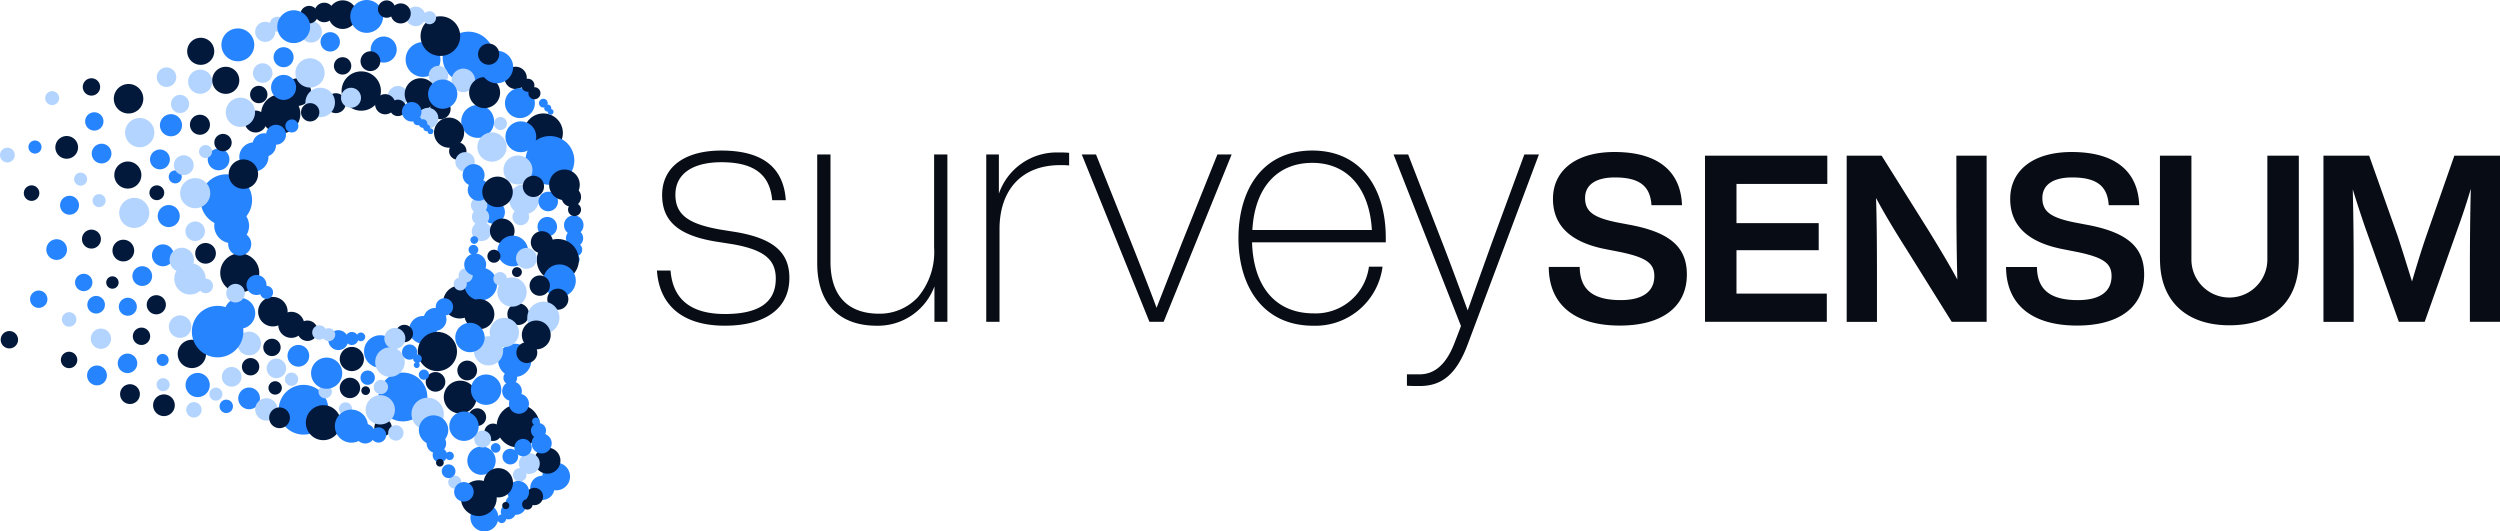 <?xml version="1.0" ?>
<svg xmlns="http://www.w3.org/2000/svg" viewBox="0 0 182.665 38.83">
	<g data-name="Group 4226">
		<g data-name="Group 2962">
			<path fill="#02193b" fill-rule="evenodd" d="M41.029 14.392a.713.713 0 1 1 .713.711.712.712 0 0 1-.713-.711"/>
			<path fill="#2684ff" fill-rule="evenodd" d="M41.21 16.453a.713.713 0 1 1 .713.711.712.712 0 0 1-.713-.711"/>
			<path fill="#02193b" fill-rule="evenodd" d="M41.505 15.316a.475.475 0 1 1 .476.474.475.475 0 0 1-.476-.474"/>
			<path fill="#2684ff" fill-rule="evenodd" d="M41.35 17.408a.63.63 0 1 1 .63.629.629.629 0 0 1-.63-.629"/>
			<path fill="#2684ff" fill-rule="evenodd" d="M41.568 18.242a.487.487 0 1 1 .487.485.486.486 0 0 1-.487-.485"/>
			<path fill="#2684ff" fill-rule="evenodd" d="M41.611 18.949a.37.37 0 1 1 .37.369.369.369 0 0 1-.37-.369"/>
			<path fill="#02193b" fill-rule="evenodd" d="M32.385 22.069a1.2 1.2 0 1 1 1.2 1.2 1.2 1.2 0 0 1-1.2-1.2"/>
			<path fill="#2684ff" fill-rule="evenodd" d="M20.363 29.944a1.817 1.817 0 1 1 1.816 1.811 1.814 1.814 0 0 1-1.816-1.811M27.659 29.012a1.782 1.782 0 1 1 1.782 1.777 1.779 1.779 0 0 1-1.782-1.777M32.344 4.202a1.881 1.881 0 1 1 1.88 1.875 1.878 1.878 0 0 1-1.88-1.875M36.396 26.333a1.214 1.214 0 1 1 1.214 1.21 1.212 1.212 0 0 1-1.214-1.21"/>
			<path fill="#2684ff" fill-rule="evenodd" d="M29.637 4.351a1.272 1.272 0 1 1 1.272 1.268 1.27 1.27 0 0 1-1.272-1.268M27.083 3.624a.952.952 0 1 1 .951.949.951.951 0 0 1-.951-.949M33.92 20.749a1.2 1.2 0 1 1 1.2 1.2 1.2 1.2 0 0 1-1.2-1.2M26.598 25.686a1.188 1.188 0 1 1 1.189 1.185 1.188 1.188 0 0 1-1.188-1.185M16.386 22.895a1.131 1.131 0 1 1 1.131 1.126 1.129 1.129 0 0 1-1.131-1.128"/>
			<path fill="#02193b" fill-rule="evenodd" d="M24.824 26.234a.884.884 0 1 1 .884.882.882.882 0 0 1-.884-.882"/>
			<path fill="#2684ff" fill-rule="evenodd" d="M38.743 35.647a.884.884 0 1 1 .884.882.883.883 0 0 1-.884-.882M13.559 28.134a.884.884 0 1 1 .885.882.883.883 0 0 1-.885-.882M11.685 9.152a.808.808 0 1 1 .808.806.807.807 0 0 1-.808-.806M6.222 8.874a.669.669 0 1 1 .669.667.668.668 0 0 1-.669-.667M35.206 15.501a.843.843 0 1 1 .843.84.841.841 0 0 1-.843-.84M4.391 14.997a.691.691 0 1 1 .691.69.69.69 0 0 1-.691-.69"/>
			<path fill="#02193b" fill-rule="evenodd" d="M5.99 17.473a.692.692 0 1 1 .692.689.691.691 0 0 1-.692-.689"/>
			<path fill="#2684ff" fill-rule="evenodd" d="M23.421 3.059a.708.708 0 1 1 .709.707.707.707 0 0 1-.709-.707M6.703 11.223a.72.72 0 1 1 .72.718.719.719 0 0 1-.72-.718M29.899 24.101a1.01 1.01 0 1 1 1.01 1.008 1.008 1.008 0 0 1-1.01-1.008M39.631 34.819a1.01 1.01 0 1 1 1.011 1.007 1.008 1.008 0 0 1-1.011-1.007M34.372 37.813a1.02 1.02 0 1 1 1.02 1.017 1.018 1.018 0 0 1-1.02-1.017M15.179 11.652a.793.793 0 1 1 .793.791.792.792 0 0 1-.793-.791"/>
			<path fill="#02193b" fill-rule="evenodd" d="M24.958 6.656a1.437 1.437 0 1 1 1.438 1.433 1.436 1.436 0 0 1-1.438-1.433M36.293 31.126a1.573 1.573 0 1 1 1.57 1.57 1.57 1.57 0 0 1-1.57-1.57M30.729 2.643a1.448 1.448 0 1 1 1.449 1.444 1.447 1.447 0 0 1-1.449-1.444M16.092 19.946a1.426 1.426 0 1 1 1.426 1.421 1.423 1.423 0 0 1-1.426-1.421M30.527 25.688a1.432 1.432 0 1 1 1.432 1.428 1.43 1.43 0 0 1-1.432-1.428M38.275 9.719a1.426 1.426 0 1 1 1.426 1.421 1.423 1.423 0 0 1-1.426-1.421"/>
			<path fill="#2684ff" fill-rule="evenodd" d="M34.147 33.665a1.035 1.035 0 1 1 1.032 1.028 1.034 1.034 0 0 1-1.032-1.028M8.682 22.415a.658.658 0 1 1 .658.656.657.657 0 0 1-.658-.656"/>
			<path fill="#02193b" fill-rule="evenodd" d="M7.762 20.643a.452.452 0 1 1 .452.451.452.452 0 0 1-.452-.451"/>
			<path fill="#2684ff" fill-rule="evenodd" d="M6.381 22.268a.643.643 0 1 1 .643.641.642.642 0 0 1-.643-.641"/>
			<path fill="#02193b" fill-rule="evenodd" d="M12.985 25.862a1.035 1.035 0 1 1 1.035 1.032 1.034 1.034 0 0 1-1.035-1.032M23.993 1.074a1.045 1.045 0 1 1 1.045 1.041 1.044 1.044 0 0 1-1.045-1.042M32.426 29.013a1.2 1.2 0 1 1 1.2 1.2 1.2 1.2 0 0 1-1.2-1.2M20.722 6.742a1.007 1.007 0 1 1 1.007 1 1.005 1.005 0 0 1-1.007-1M22.347 30.886a1.278 1.278 0 1 1 1.278 1.275 1.276 1.276 0 0 1-1.278-1.275M39.047 33.662a.951.951 0 1 1 .951.948.949.949 0 0 1-.951-.948M15.66 10.42a.634.634 0 1 1 .634.632.634.634 0 0 1-.634-.632"/>
			<path fill="#2684ff" fill-rule="evenodd" d="M5.484 20.639a.634.634 0 1 1 .634.633.633.633 0 0 1-.634-.633"/>
			<path fill="#02193b" fill-rule="evenodd" d="M24.398 4.815a.634.634 0 1 1 .634.633.633.633 0 0 1-.634-.633M34.227 30.482a.646.646 0 1 1 .646.643.644.644 0 0 1-.646-.643M36.864 5.691a.814.814 0 1 1 .814.812.812.812 0 0 1-.814-.812M22.978.914a.713.713 0 1 1 .712.71.712.712 0 0 1-.712-.71M27.355 31.226a.634.634 0 1 1 .634.632.633.633 0 0 1-.634-.632M17.877 8.886a.8.8 0 1 1 .8.794.795.795 0 0 1-.8-.794M38.413 36.28a.634.634 0 1 1 .635.632.633.633 0 0 1-.635-.632M23.815 7.541a.727.727 0 1 1 .727.725.726.726 0 0 1-.727-.725M31.105 27.905a.716.716 0 1 1 .715.713.715.715 0 0 1-.715-.713M19.237 25.384a.634.634 0 1 1 .634.633.633.633 0 0 1-.634-.633M6.048 6.353a.634.634 0 1 1 .635.633.633.633 0 0 1-.635-.633"/>
			<path fill="#2684ff" fill-rule="evenodd" d="M2.197 21.864a.634.634 0 1 1 .634.633.633.633 0 0 1-.634-.633"/>
			<path fill="#02193b" fill-rule="evenodd" d="M.052 24.824a.634.634 0 1 1 .634.633.633.633 0 0 1-.634-.633M17.676 26.798a.634.634 0 1 1 .634.632.634.634 0 0 1-.634-.632M32.814 11.041a.634.634 0 1 1 .634.632.634.634 0 0 1-.634-.632M9.705 24.573a.634.634 0 1 1 .634.632.633.633 0 0 1-.634-.632M13.878 9.117a.732.732 0 1 1 .732.729.73.73 0 0 1-.732-.729"/>
			<path fill="#b3d4ff" fill-rule="evenodd" d="M3.302 7.171a.509.509 0 1 1 .508.507.508.508 0 0 1-.508-.507"/>
			<path fill="#2684ff" fill-rule="evenodd" d="M19.991 4.182a.731.731 0 1 1 .732.729.731.731 0 0 1-.732-.729M31.838 22.427a.634.634 0 1 1 .634.632.634.634 0 0 1-.634-.632"/>
			<path fill="#02193b" fill-rule="evenodd" d="M18.274 6.907a.634.634 0 1 1 .634.633.633.633 0 0 1-.634-.633M33.415 27.072a.721.721 0 1 1 .725.719.72.72 0 0 1-.721-.719M37.072 22.955a.792.792 0 1 1 .793.791.792.792 0 0 1-.793-.791M28.911 24.37a.634.634 0 1 1 .634.632.634.634 0 0 1-.634-.632M26.343 4.473a.723.723 0 1 1 .723.721.722.722 0 0 1-.723-.721"/>
			<path fill="#b3d4ff" fill-rule="evenodd" d="M34.485 15.846a.629.629 0 1 1 .629.627.628.628 0 0 1-.629-.627"/>
			<path fill="#02193b" fill-rule="evenodd" d="M35.392 31.586a.634.634 0 1 1 .634.632.633.633 0 0 1-.634-.632M18.86 22.777a1.078 1.078 0 1 1 1.078 1.074 1.077 1.077 0 0 1-1.078-1.074M4.448 26.3a.6.6 0 1 1 .6.6.6.6 0 0 1-.6-.6M8.775 28.799a.723.723 0 1 1 .723.72.722.722 0 0 1-.723-.72M8.315 7.218a1.078 1.078 0 1 1 1.078 1.075 1.077 1.077 0 0 1-1.078-1.075"/>
			<path fill="#02193b" fill-rule="evenodd" d="M20.333 23.738a.951.951 0 1 1 .951.948.949.949 0 0 1-.951-.948"/>
			<path fill="#02193b" fill-rule="evenodd" d="M21.722 24.169a.745.745 0 1 1 .745.743.744.744 0 0 1-.745-.743"/>
			<path fill="#2684ff" fill-rule="evenodd" d="M17.486 11.473a1.064 1.064 0 1 1 1.064 1.06 1.062 1.062 0 0 1-1.064-1.06M25.593 1.2a1.2 1.2 0 1 1 1.2 1.2 1.2 1.2 0 0 1-1.2-1.2"/>
			<path fill="#02193b" fill-rule="evenodd" d="M27.617.664a.634.634 0 1 1 .634.633.633.633 0 0 1-.634-.633"/>
			<path fill="#2684ff" fill-rule="evenodd" d="M38.399 11.727a1.782 1.782 0 1 1 1.782 1.777 1.78 1.78 0 0 1-1.782-1.777"/>
			<path fill="#02193b" fill-rule="evenodd" d="M39.22 19.006a1.538 1.538 0 1 1 1.538 1.533 1.535 1.535 0 0 1-1.538-1.533"/>
			<path fill="#2684ff" fill-rule="evenodd" d="M39.695 20.512a1.188 1.188 0 1 1 1.188 1.185 1.187 1.187 0 0 1-1.188-1.185"/>
			<path fill="#02193b" fill-rule="evenodd" d="M38.695 20.872a.743.743 0 1 1 .743.741.742.742 0 0 1-.743-.741M39.988 21.864a.77.77 0 1 1 .77.768.769.769 0 0 1-.77-.768"/>
			<path fill="#2684ff" fill-rule="evenodd" d="M33.703 8.873a1.2 1.2 0 1 1 1.2 1.2 1.2 1.2 0 0 1-1.2-1.2M16.179 3.278a1.2 1.2 0 1 1 1.2 1.2 1.2 1.2 0 0 1-1.2-1.2M17.408 29.111a.793.793 0 1 1 .793.791.792.792 0 0 1-.793-.791"/>
			<path fill="#b3d4ff" fill-rule="evenodd" d="M38.526 23.221a1.175 1.175 0 1 1 1.175 1.171 1.173 1.173 0 0 1-1.175-1.171M37.197 14.57a1.095 1.095 0 1 1 1.094 1.091 1.093 1.093 0 0 1-1.094-1.091M27.414 26.46a1.079 1.079 0 1 1 1.079 1.076 1.077 1.077 0 0 1-1.079-1.076M6.632 24.751a.741.741 0 1 1 .741.739.741.741 0 0 1-.741-.739M36.342 21.342a1.069 1.069 0 1 1 1.069 1.066 1.068 1.068 0 0 1-1.069-1.066M30.065 30.245a1.183 1.183 0 1 1 1.182 1.179 1.181 1.181 0 0 1-1.182-1.179M34.878 10.746a1.069 1.069 0 1 1 1.069 1.066 1.068 1.068 0 0 1-1.069-1.066M9.14 9.693a1.069 1.069 0 1 1 1.069 1.066A1.068 1.068 0 0 1 9.14 9.693M8.71 15.555a1.1 1.1 0 1 1 1.1 1.1 1.1 1.1 0 0 1-1.1-1.1M16.496 8.207a1.069 1.069 0 1 1 1.069 1.066 1.068 1.068 0 0 1-1.069-1.066M17.336 25.098a.865.865 0 1 1 .865.863.864.864 0 0 1-.865-.863M35.779 24.296a1.069 1.069 0 1 1 1.069 1.066 1.068 1.068 0 0 1-1.069-1.066"/>
			<path fill="#b3d4ff" fill-rule="evenodd" d="M34.626 25.635a1.069 1.069 0 1 1 1.069 1.066 1.068 1.068 0 0 1-1.069-1.066M26.718 29.946a1.069 1.069 0 1 1 1.068 1.066 1.068 1.068 0 0 1-1.068-1.066M21.583 5.328a1.069 1.069 0 1 1 1.069 1.069 1.068 1.068 0 0 1-1.069-1.066M28.082 24.73a.768.768 0 1 1 .768.765.766.766 0 0 1-.768-.765"/>
			<path fill="#2684ff" fill-rule="evenodd" d="M3.384 18.237a.756.756 0 1 1 .757.754.755.755 0 0 1-.757-.754"/>
			<path fill="#b3d4ff" fill-rule="evenodd" d="M18.481 5.339a.713.713 0 1 1 .713.711.712.712 0 0 1-.713-.711M13.549 16.897a.713.713 0 1 1 .713.711.712.712 0 0 1-.713-.711"/>
			<path fill="#2684ff" fill-rule="evenodd" d="M18.012 20.826a.731.731 0 1 1 .732.729.73.73 0 0 1-.732-.729"/>
			<path fill="#b3d4ff" fill-rule="evenodd" d="M36.786 12.423a1.059 1.059 0 1 1 1.059 1.056 1.058 1.058 0 0 1-1.059-1.056M22.318 7.494a1.078 1.078 0 1 1 1.077 1.07 1.075 1.075 0 0 1-1.078-1.074M19.484 26.919a.713.713 0 1 1 .713.711.712.712 0 0 1-.713-.711M18.643 2.328a.734.734 0 1 1 .734.732.733.733 0 0 1-.734-.732M31.323 5.525a.713.713 0 1 1 .713.711.712.712 0 0 1-.713-.711"/>
			<path fill="#2684ff" fill-rule="evenodd" d="M23.994 24.855a.726.726 0 1 1 .726.724.725.725 0 0 1-.726-.724"/>
			<path fill="#b3d4ff" fill-rule="evenodd" d="M13.745 5.971a.882.882 0 1 1 .882.88.881.881 0 0 1-.882-.88M12.338 23.869a.821.821 0 1 1 .82.818.819.819 0 0 1-.82-.818M21.953 2.327a.783.783 0 1 1 .783.782.782.782 0 0 1-.783-.782M34.472 16.904a.713.713 0 1 1 .713.711.712.712 0 0 1-.713-.711"/>
			<path fill="#2684ff" fill-rule="evenodd" d="M11.524 15.787a.805.805 0 0 1 1.61 0 .805.805 0 0 1-1.61 0"/>
			<path fill="#b3d4ff" fill-rule="evenodd" d="M29.663 1.2a.713.713 0 1 1 .713.711.712.712 0 0 1-.713-.711M28.336 7.028a.741.741 0 1 1 .741.738.74.74 0 0 1-.741-.738"/>
			<path fill="#2684ff" fill-rule="evenodd" d="M36.693 28.585a.718.718 0 1 1 .718.716.717.717 0 0 1-.718-.716"/>
			<path fill="#b3d4ff" fill-rule="evenodd" d="M16.211 27.535a.718.718 0 1 1 .717.716.716.716 0 0 1-.717-.716M24.917 7.147a.73.73 0 1 1 .73.727.729.729 0 0 1-.73-.727"/>
			<path fill="#2684ff" fill-rule="evenodd" d="M39.344 14.724a.713.713 0 1 1 .713.711.712.712 0 0 1-.713-.711"/>
			<path fill="#b3d4ff" fill-rule="evenodd" d="M23.276 28.619a.486.486 0 1 1 .486.485.486.486 0 0 1-.486-.485M20.818 27.711a.484.484 0 1 1 .484.483.484.484 0 0 1-.484-.483M14.542 11.075a.476.476 0 1 1 .476.474.475.475 0 0 1-.476-.474M11.443 28.107a.476.476 0 1 1 .476.474.476.476 0 0 1-.476-.474"/>
			<path fill="#02193b" fill-rule="evenodd" d="M31.432 7.963a.746.746 0 1 1 .746.744.745.745 0 0 1-.746-.744"/>
			<path fill="#b3d4ff" fill-rule="evenodd" d="M27.309 28.28a.521.521 0 1 1 .52.519.52.52 0 0 1-.52-.519M22.813 24.299a.527.527 0 1 1 .527.525.526.526 0 0 1-.527-.525M39.345 32.333a.476.476 0 1 1 .476.474.476.476 0 0 1-.476-.474M16.53 21.422a.679.679 0 1 1 .679.678.679.679 0 0 1-.679-.678"/>
			<path fill="#2684ff" fill-rule="evenodd" d="M19 21.367a.476.476 0 1 1 .476.474.475.475 0 0 1-.476-.474"/>
			<path fill="#b3d4ff" fill-rule="evenodd" d="M32.994 5.876a.859.859 0 1 1 .859.856.858.858 0 0 1-.859-.856M28.362 31.632a.562.562 0 1 1 .563.56.562.562 0 0 1-.563-.56M13.606 29.945a.562.562 0 1 1 .563.561.562.562 0 0 1-.563-.561M34.648 32.081a.618.618 0 1 1 .618.616.617.617 0 0 1-.618-.616M37.443 15.846a.609.609 0 1 1 .608.606.608.608 0 0 1-.608-.606M14.5 20.894a.53.53 0 1 1 .53.528.529.529 0 0 1-.53-.528M18.649 29.917a.815.815 0 1 1 .815.812.813.813 0 0 1-.815-.812M4.521 23.341a.53.53 0 1 1 .53.528.529.529 0 0 1-.53-.528"/>
			<path fill="#2684ff" fill-rule="evenodd" d="M12.328 12.925a.476.476 0 1 1 .476.474.476.476 0 0 1-.476-.474"/>
			<path fill="#b3d4ff" fill-rule="evenodd" d="M6.766 14.661a.476.476 0 1 1 .476.474.476.476 0 0 1-.476-.474"/>
			<path fill="#02193b" fill-rule="evenodd" d="M1.741 14.113a.567.567 0 1 1 .566.565.565.565 0 0 1-.566-.565M10.919 14.086a.54.54 0 1 1 .54.538.539.539 0 0 1-.54-.538"/>
			<path fill="#b3d4ff" fill-rule="evenodd" d="M5.414 13.092a.476.476 0 1 1 .476.474.475.475 0 0 1-.476-.474M12.493 7.598a.664.664 0 1 1 .664.662.663.663 0 0 1-.664-.662M33.152 20.749a.476.476 0 1 1 .476.474.476.476 0 0 1-.476-.474M30.909 1.297a.476.476 0 1 1 .476.474.475.475 0 0 1-.476-.474M36.089 9.028a.476.476 0 1 1 .476.474.476.476 0 0 1-.476-.474M23.544 24.454a.475.475 0 1 1 .476.474.475.475 0 0 1-.476-.474M19.713 1.771a.545.545 0 1 1 .545.544.544.544 0 0 1-.545-.544M34.409 14.997a.6.6 0 1 1 .6.6.6.6 0 0 1-.6-.6M33.273 11.828a.709.709 0 1 1 .709.707.707.707 0 0 1-.709-.707M24.769 29.875a.476.476 0 1 1 .476.474.476.476 0 0 1-.476-.474M36.049 20.375a.495.495 0 1 1 .494.493.493.493 0 0 1-.494-.493M37.479 34.7a.495.495 0 1 1 .5.493.494.494 0 0 1-.5-.493M15.298 28.8a.476.476 0 1 1 .476.474.476.476 0 0 1-.476-.474M32.752 35.227a.476.476 0 1 1 .476.474.475.475 0 0 1-.476-.474"/>
			<path fill="#b3d4ff" fill-rule="evenodd" d="M33.51 20.128a.516.516 0 1 1 .517.515.516.516 0 0 1-.517-.515M12.702 12.071a.724.724 0 1 1 .723.722.723.723 0 0 1-.723-.722"/>
			<path fill="#2684ff" fill-rule="evenodd" d="M34.176 13.882a.793.793 0 1 1 .793.791.792.792 0 0 1-.793-.791M21.008 25.998a.793.793 0 1 1 .793.791.792.792 0 0 1-.793-.791"/>
			<path fill="#02193b" fill-rule="evenodd" d="M8.218 18.311a.793.793 0 1 1 .793.791.792.792 0 0 1-.793-.791M28.548.984a.732.732 0 1 1 .732.729.731.731 0 0 1-.732-.729M21.946 1.074a.642.642 0 1 1 .642.64.641.641 0 0 1-.642-.64"/>
			<path fill="#2684ff" fill-rule="evenodd" d="M20.259 1.95a1.2 1.2 0 1 1 1.2 1.2 1.2 1.2 0 0 1-1.2-1.2"/>
			<path fill="#02193b" fill-rule="evenodd" d="M19.078 8.329a1.434 1.434 0 1 1 1.434 1.429 1.432 1.432 0 0 1-1.434-1.429"/>
			<path fill="#2684ff" fill-rule="evenodd" d="M18.445 10.603a.862.862 0 1 1 .862.859.861.861 0 0 1-.862-.859M6.362 27.435a.725.725 0 1 1 .725.722.723.723 0 0 1-.725-.722"/>
			<path fill="#02193b" fill-rule="evenodd" d="M15.507 5.873a.989.989 0 1 1 .989.985.988.988 0 0 1-.989-.985M13.677 3.753a.989.989 0 1 1 .988.985.987.987 0 0 1-.988-.985M8.352 12.794a.989.989 0 1 1 .988.985.987.987 0 0 1-.988-.985M4.044 10.771a.83.83 0 1 1 .829.827.829.829 0 0 1-.829-.827"/>
			<path fill="#2684ff" fill-rule="evenodd" d="M30.944 23.342a.838.838 0 1 1 .838.836.837.837 0 0 1-.838-.836"/>
			<path fill="#02193b" fill-rule="evenodd" d="M19.667 30.529a.758.758 0 1 1 .757.755.756.756 0 0 1-.757-.755M35.797 16.871a.9.9 0 1 1 .9.9.9.9 0 0 1-.9-.9"/>
			<path fill="#2684ff" fill-rule="evenodd" d="M11.104 18.656a.8.8 0 1 1 .8.8.8.8 0 0 1-.8-.8"/>
			<path fill="#b3d4ff" fill-rule="evenodd" d="M12.736 20.376a1.147 1.147 0 1 1 1.148 1.144 1.146 1.146 0 0 1-1.147-1.144"/>
			<path fill="#02193b" fill-rule="evenodd" d="M14.264 18.512a.755.755 0 1 1 .755.753.754.754 0 0 1-.755-.753M33.678 36.405a1.307 1.307 0 1 1 1.307 1.3 1.305 1.305 0 0 1-1.307-1.3"/>
			<path fill="#2684ff" fill-rule="evenodd" d="M37.072 35.938a.793.793 0 1 1 .793.791.792.792 0 0 1-.793-.791"/>
			<path fill="#02193b" fill-rule="evenodd" d="M11.186 29.612a.793.793 0 1 1 .793.791.792.792 0 0 1-.793-.791"/>
			<path fill="#2684ff" fill-rule="evenodd" d="M14.656 14.624a1.881 1.881 0 1 1 1.88 1.875 1.878 1.878 0 0 1-1.88-1.875M14.02 24.235a1.881 1.881 0 1 1 1.88 1.875 1.878 1.878 0 0 1-1.88-1.875"/>
			<path fill="#2684ff" fill-rule="evenodd" d="M15.656 16.501a1.272 1.272 0 1 1 1.272 1.269 1.271 1.271 0 0 1-1.272-1.269"/>
			<path fill="#2684ff" fill-rule="evenodd" d="M16.673 17.836a.843.843 0 1 1 .843.84.841.841 0 0 1-.843-.84M30.604 31.425a1.074 1.074 0 1 1 1.074 1.071 1.072 1.072 0 0 1-1.074-1.071M36.931 9.997a1.125 1.125 0 1 1 1.124 1.122 1.122 1.122 0 0 1-1.124-1.122"/>
			<path fill="#02193b" fill-rule="evenodd" d="M35.239 14.021a1.114 1.114 0 1 1 1.114 1.111 1.112 1.112 0 0 1-1.114-1.111"/>
			<path fill="#b3d4ff" fill-rule="evenodd" d="M0 11.332a.54.54 0 1 1 .539.538.539.539 0 0 1-.539-.538"/>
			<path fill="#2684ff" fill-rule="evenodd" d="M34.409 28.481a1.109 1.109 0 1 1 1.108 1.1 1.106 1.106 0 0 1-1.108-1.1M24.468 31.144a1.208 1.208 0 1 1 1.208 1.2 1.206 1.206 0 0 1-1.208-1.2M36.346 18.344a1.12 1.12 0 1 1 1.12 1.117 1.118 1.118 0 0 1-1.12-1.117"/>
			<path fill="#02193b" fill-rule="evenodd" d="M29.569 6.882a1.161 1.161 0 1 1 1.161 1.157 1.159 1.159 0 0 1-1.161-1.157"/>
			<path fill="#2684ff" fill-rule="evenodd" d="M32.829 31.144a1.073 1.073 0 1 1 1.073 1.071 1.07 1.07 0 0 1-1.073-1.069"/>
			<path fill="#02193b" fill-rule="evenodd" d="M38.129 24.477a1.054 1.054 0 1 1 1.055 1.051 1.053 1.053 0 0 1-1.055-1.051"/>
			<path fill="#2684ff" fill-rule="evenodd" d="M22.729 27.269a1.138 1.138 0 1 1 1.137 1.135 1.136 1.136 0 0 1-1.138-1.135"/>
			<path fill="#02193b" fill-rule="evenodd" d="M35.342 35.278a1.07 1.07 0 1 1 1.069 1.067 1.068 1.068 0 0 1-1.07-1.067M24.824 28.347a.745.745 0 1 1 .745.743.744.744 0 0 1-.745-.743M33.92 22.954a1.1 1.1 0 1 1 1.1 1.1 1.1 1.1 0 0 1-1.1-1.1M31.713 9.693a1.1 1.1 0 1 1 1.1 1.1 1.1 1.1 0 0 1-1.1-1.1"/>
			<path fill="#2684ff" fill-rule="evenodd" d="M33.266 24.657a1.073 1.073 0 1 1 1.07 1.075 1.072 1.072 0 0 1-1.073-1.07"/>
			<path fill="#02193b" fill-rule="evenodd" d="M40.123 13.507a1.119 1.119 0 1 1 1.119 1.116 1.117 1.117 0 0 1-1.119-1.116M34.277 6.771a1.132 1.132 0 1 1 1.131 1.128 1.131 1.131 0 0 1-1.132-1.129"/>
			<path fill="#2684ff" fill-rule="evenodd" d="M9.674 20.174a.721.721 0 1 1 .721.719.72.72 0 0 1-.721-.719M31.277 6.882a1.069 1.069 0 1 1 1.07 1.066 1.067 1.067 0 0 1-1.068-1.066M33.92 19.327a.8.8 0 1 1 .8.8.8.8 0 0 1-.8-.8M19.444 9.846a.727.727 0 1 1 .727.725.726.726 0 0 1-.727-.725M33.805 12.79a.8.8 0 1 1 .8.8.8.8 0 0 1-.8-.8M39.275 16.567a.713.713 0 1 1 .713.711.712.712 0 0 1-.713-.711"/>
			<path fill="#02193b" fill-rule="evenodd" d="M27.407 7.617a.737.737 0 1 1 .737.736.736.736 0 0 1-.737-.736"/>
			<path fill="#2684ff" fill-rule="evenodd" d="M10.961 11.652a.725.725 0 1 1 .725.722.724.724 0 0 1-.725-.722"/>
			<path fill="#02193b" fill-rule="evenodd" d="M38.199 13.621a.776.776 0 1 1 .775.773.774.774 0 0 1-.775-.773"/>
			<path fill="#2684ff" fill-rule="evenodd" d="M8.603 26.55a.713.713 0 1 1 .713.711.712.712 0 0 1-.713-.711M25.967 31.689a.717.717 0 1 1 .717.715.716.716 0 0 1-.717-.715M36.923 36.849a.768.768 0 1 1 .768.766.767.767 0 0 1-.768-.766M31.171 32.397a.713.713 0 1 1 .713.711.712.712 0 0 1-.713-.711M37.186 29.502a.732.732 0 1 1 .732.73.731.731 0 0 1-.732-.73"/>
			<path fill="#b3d4ff" fill-rule="evenodd" d="M11.453 5.642a.713.713 0 1 1 .713.711.712.712 0 0 1-.713-.711"/>
			<path fill="#2684ff" fill-rule="evenodd" d="M33.183 35.938a.713.713 0 1 1 .713.711.712.712 0 0 1-.713-.711M38.844 32.4a.732.732 0 1 1 .732.731.732.732 0 0 1-.732-.731"/>
			<path fill="#02193b" fill-rule="evenodd" d="M10.721 22.268a.7.7 0 1 1 .7.7.7.7 0 0 1-.7-.7"/>
			<path fill="#2684ff" fill-rule="evenodd" d="M31.612 33.254a.528.528 0 1 1 .529.527.527.527 0 0 1-.529-.527M2.078 10.746a.478.478 0 1 1 .478.476.477.477 0 0 1-.478-.476M26.341 27.597a.524.524 0 1 1 .524.522.523.523 0 0 1-.524-.522M27.102 31.782a.557.557 0 1 1 .557.556.556.556 0 0 1-.557-.556"/>
			<path fill="#02193b" fill-rule="evenodd" d="M19.616 28.346a.489.489 0 1 1 .489.487.488.488 0 0 1-.489-.487"/>
			<path fill="#2684ff" fill-rule="evenodd" d="M16.044 29.692a.489.489 0 1 1 .489.487.488.488 0 0 1-.489-.487"/>
			<path fill="#02193b" fill-rule="evenodd" d="M28.472 7.883a.6.6 0 1 1 .6.6.6.6 0 0 1-.6-.6"/>
			<path fill="#2684ff" fill-rule="evenodd" d="M32.278 34.431a.5.5 0 1 1 .5.5.5.5 0 0 1-.5-.5"/>
			<path fill="#02193b" fill-rule="evenodd" d="M35.613 18.723a.476.476 0 1 1 .476.474.475.475 0 0 1-.476-.474M37.731 25.766a.763.763 0 1 1 .763.761.762.762 0 0 1-.763-.761"/>
			<path fill="#2684ff" fill-rule="evenodd" d="M36.783 27.609a.5.5 0 1 1 .5.5.5.5 0 0 1-.5-.5M38.795 31.465a.551.551 0 1 1 .55.549.55.55 0 0 1-.55-.549M36.593 37.398a.551.551 0 1 1 .55.549.55.55 0 0 1-.55-.549M25.233 24.734a.476.476 0 1 1 .476.474.475.475 0 0 1-.476-.474M29.374 25.727a.556.556 0 1 1 .555.554.554.554 0 0 1-.555-.554"/>
			<path fill="#02193b" fill-rule="evenodd" d="M26.401 28.545a.317.317 0 1 1 .317.316.317.317 0 0 1-.317-.316M38.149 36.849a.385.385 0 1 1 .385.385.384.384 0 0 1-.385-.385"/>
			<path fill="#2684ff" fill-rule="evenodd" d="M26.05 24.616a.317.317 0 1 1 .317.316.317.317 0 0 1-.317-.316M30.184 26.208a.317.317 0 1 1 .317.316.317.317 0 0 1-.317-.316M34.235 18.249a.356.356 0 1 1 .357.355.356.356 0 0 1-.357-.355M36.343 37.903a.317.317 0 1 1 .317.316.316.316 0 0 1-.317-.316M11.444 26.301a.44.44 0 1 1 .44.439.439.439 0 0 1-.44-.439"/>
			<path fill="#02193b" fill-rule="evenodd" d="M37.411 19.882a.36.36 0 1 1 .36.359.359.359 0 0 1-.36-.359M31.86 33.811a.28.28 0 1 1 .28.279.279.279 0 0 1-.28-.279M36.695 36.939a.26.26 0 1 1 .259.259.259.259 0 0 1-.259-.259"/>
			<path fill="#2684ff" fill-rule="evenodd" d="M34.373 17.537a.281.281 0 1 1 .28.28.28.28 0 0 1-.28-.28M38.88 30.789a.279.279 0 1 1 .279.278.278.278 0 0 1-.279-.278M30.6 27.376a.373.373 0 1 1 .373.373.373.373 0 0 1-.373-.373M35.867 32.728a.351.351 0 1 1 .351.35.351.351 0 0 1-.351-.35M32.548 33.311a.307.307 0 1 1 .306.306.306.306 0 0 1-.306-.306M36.896 7.537a1.093 1.093 0 1 1 1.092 1.09 1.091 1.091 0 0 1-1.092-1.09"/>
			<path fill="#02193b" fill-rule="evenodd" d="M38.092 6.232a.478.478 0 1 1 .478.477.477.477 0 0 1-.478-.477"/>
			<path fill="#02193b" fill-rule="evenodd" d="M38.607 6.812a.441.441 0 1 1 .441.44.44.44 0 0 1-.441-.44"/>
			<path fill="#2684ff" fill-rule="evenodd" d="M39.763 7.882a.258.258 0 1 1 .24.274.257.257 0 0 1-.24-.274"/>
			<path fill="#2684ff" fill-rule="evenodd" d="M39.381 7.537a.32.32 0 1 1 .32.319.32.32 0 0 1-.32-.319M40.021 8.173a.211.211 0 1 1 .211.211.211.211 0 0 1-.211-.211M35.118 4.9a1.188 1.188 0 1 1 1.186 1.184 1.187 1.187 0 0 1-1.188-1.185"/>
			<path fill="#02193b" fill-rule="evenodd" d="M34.93 3.96a.773.773 0 1 1 .773.77.772.772 0 0 1-.773-.77"/>
			<path fill="#b3d4ff" fill-rule="evenodd" d="M30.514 8.638a.756.756 0 1 1 .756.754.755.755 0 0 1-.756-.754"/>
			<path fill="#2684ff" fill-rule="evenodd" d="M29.37 8.169a.713.713 0 1 1 .713.711.712.712 0 0 1-.713-.711"/>
			<path fill="#2684ff" fill-rule="evenodd" d="M30.196 8.836a.317.317 0 1 1 .317.316.317.317 0 0 1-.317-.316M30.927 9.34a.251.251 0 1 1 .251.251.251.251 0 0 1-.251-.251"/>
			<path fill="#2684ff" fill-rule="evenodd" d="M31.243 9.592a.212.212 0 1 1 .212.211.212.212 0 0 1-.212-.211M30.595 9.028a.314.314 0 1 1 .313.313.313.313 0 0 1-.313-.313"/>
			<path fill="#02193b" fill-rule="evenodd" d="M38.784 17.705a.81.81 0 1 1 .81.807.809.809 0 0 1-.81-.807"/>
			<path fill="#b3d4ff" fill-rule="evenodd" d="M37.703 18.881a.762.762 0 1 1 .762.76.761.761 0 0 1-.762-.76M37.915 33.87a.762.762 0 1 1 .762.76.76.76 0 0 1-.762-.76"/>
			<path fill="#2684ff" fill-rule="evenodd" d="M37.583 32.705a.634.634 0 1 1 .634.632.633.633 0 0 1-.634-.632"/>
			<path fill="#2684ff" fill-rule="evenodd" d="M36.713 33.365a.572.572 0 1 1 .572.57.571.571 0 0 1-.572-.57M30.234 26.676a.217.217 0 1 1 .217.216.216.216 0 0 1-.217-.216M20.85 9.206a.476.476 0 1 1 .476.474.475.475 0 0 1-.476-.474"/>
			<path fill="#02193b" fill-rule="evenodd" d="M16.71 12.722a1.074 1.074 0 1 1 1.075 1.075 1.073 1.073 0 0 1-1.075-1.072"/>
			<path fill="#2684ff" fill-rule="evenodd" d="M19.807 6.389a.914.914 0 1 1 .914.911.912.912 0 0 1-.914-.911"/>
			<path fill="#02193b" fill-rule="evenodd" d="M21.996 8.207a.669.669 0 1 1 .669.667.668.668 0 0 1-.669-.667"/>
			<path fill="#b3d4ff" fill-rule="evenodd" d="M13.162 14.114a1.1 1.1 0 1 1 1.1 1.1 1.1 1.1 0 0 1-1.1-1.1M12.391 18.995a.889.889 0 1 1 .889.886.887.887 0 0 1-.889-.886"/>
		</g>
		<g fill="#080c14" fill-rule="evenodd">
			<path d="M111.379 11.284h1.065l-5.2 13.863c-.781 2.085-1.8 3.057-3.5 3.057-.4 0-.71 0-.946-.024v-.829h.923c1.159 0 2.011-.806 2.6-2.417.047-.118.189-.474.426-1.114l-4.926-12.536h1.065l2.508 6.469c.4 1.019 1.017 2.678 1.845 4.929.379-1.09.97-2.725 1.751-4.905Zm-19.872 5.522h8.73c-.166-2.939-1.704-4.906-4.354-4.906-2.626 0-4.211 1.872-4.377 4.905Zm9.747.9h-9.771c.095 3.247 1.727 5.19 4.495 5.19a3.92 3.92 0 0 0 4.045-3.412h.994a4.948 4.948 0 0 1-5.063 4.316c-3.738 0-5.465-2.962-5.465-6.4 0-3.412 1.656-6.4 5.394-6.4 3.714 0 5.37 2.962 5.37 6.351Zm-12.302-6.422h1.041l-4.969 12.228h-1.04l-4.945-12.228h1.041l2.626 6.564c.8 2.014 1.4 3.555 1.8 4.645.284-.735.9-2.3 1.822-4.668Zm-10.835-.118v.924a5.145 5.145 0 0 0-.662-.024c-2.839 0-4.424 1.848-4.424 4.668v6.778h-.97V11.284h.923v2.868a4.464 4.464 0 0 1 4.4-3.01 6.433 6.433 0 0 1 .733.024Zm-9.866.118h.97v12.228h-.946v-2.583a4.408 4.408 0 0 1-4.211 2.871c-2.768 0-4.353-1.635-4.353-4.574v-7.942h.97v7.844c0 2.488 1.278 3.792 3.549 3.792a3.807 3.807 0 0 0 2.839-1.209 5.131 5.131 0 0 0 1.183-3.626ZM48 19.768h.994c.166 2.109 1.49 3.175 3.975 3.175s3.714-.853 3.714-2.583c0-1.4-.852-2.109-3.123-2.512l-1.349-.213c-2.626-.45-3.832-1.469-3.832-3.388 0-2.015 1.608-3.247 4.329-3.247 2.981 0 4.542 1.209 4.708 3.626h-.994c-.165-1.801-1.23-2.773-3.714-2.773-2.106 0-3.359.853-3.359 2.37 0 1.493.994 2.133 3.194 2.536l1.325.213c2.65.474 3.809 1.469 3.809 3.341 0 2.3-1.869 3.484-4.708 3.484-3.147.003-4.803-1.541-4.969-4.029Z"/>
			<path d="M179.329 11.375h3.336v12.137h-2.2v-3.7c0-2.063.017-4.057.068-6.018a49.082 49.082 0 0 1-.919 2.8l-2.451 6.921h-1.889l-2.468-6.921a89.202 89.202 0 0 1-.9-2.762c.051 1.943.068 3.938.068 5.984v3.7h-2.209V11.375h3.34l2.093 5.9c.34 1.04.681 2.148 1.038 3.29.357-1.227.715-2.37 1.072-3.409Zm-21.511 7.569v-7.569h2.3v7.59a2.774 2.774 0 1 0 5.548 0v-7.59h2.3v7.569c0 3.12-1.923 4.824-5.072 4.824-3.114 0-5.072-1.739-5.072-4.824Zm-11.25.563h2.264c.017 1.79 1.14 2.421 3 2.421 1.583 0 2.451-.614 2.451-1.756 0-.955-.63-1.364-2.485-1.756l-1.021-.2c-2.6-.494-3.9-1.722-3.9-3.682 0-2.063 1.651-3.427 4.493-3.427 3.268 0 4.85 1.483 4.935 3.887h-2.23c-.087-1.369-.836-2.029-2.67-2.029-1.43 0-2.178.563-2.178 1.5 0 .972.579 1.432 2.366 1.79l1.055.2c2.842.563 4.016 1.637 4.016 3.6 0 2.387-1.838 3.733-4.9 3.733-3.268 0-5.174-1.5-5.191-4.279Zm-3.625-8.132h2.212v12.137h-2.55l-3.37-5.4c-.987-1.551-1.7-2.779-2.161-3.648.051 1.432.068 3.392.068 5.881v3.171h-2.212V11.375h2.553l3.387 5.4c.987 1.6 1.7 2.813 2.144 3.648-.051-1.909-.068-3.87-.068-5.881Zm-9.428 2.062h-6.637v2.864h6.008v1.978h-6.008v3.171h6.6v2.063h-8.9V11.375h8.935Zm-20.355 6.069h2.264c.017 1.79 1.14 2.421 3 2.421 1.583 0 2.451-.614 2.451-1.756 0-.955-.63-1.364-2.485-1.756l-1.021-.2c-2.6-.494-3.9-1.722-3.9-3.682 0-2.063 1.651-3.427 4.493-3.427 3.268 0 4.85 1.483 4.935 3.887h-2.232c-.085-1.368-.834-2.028-2.672-2.028-1.43 0-2.178.563-2.178 1.5 0 .972.579 1.432 2.366 1.79l1.055.2c2.842.563 4.016 1.637 4.016 3.6 0 2.387-1.838 3.733-4.9 3.733-3.268 0-5.174-1.5-5.191-4.279Z" data-name="Path"/>
		</g>
	</g>
</svg>